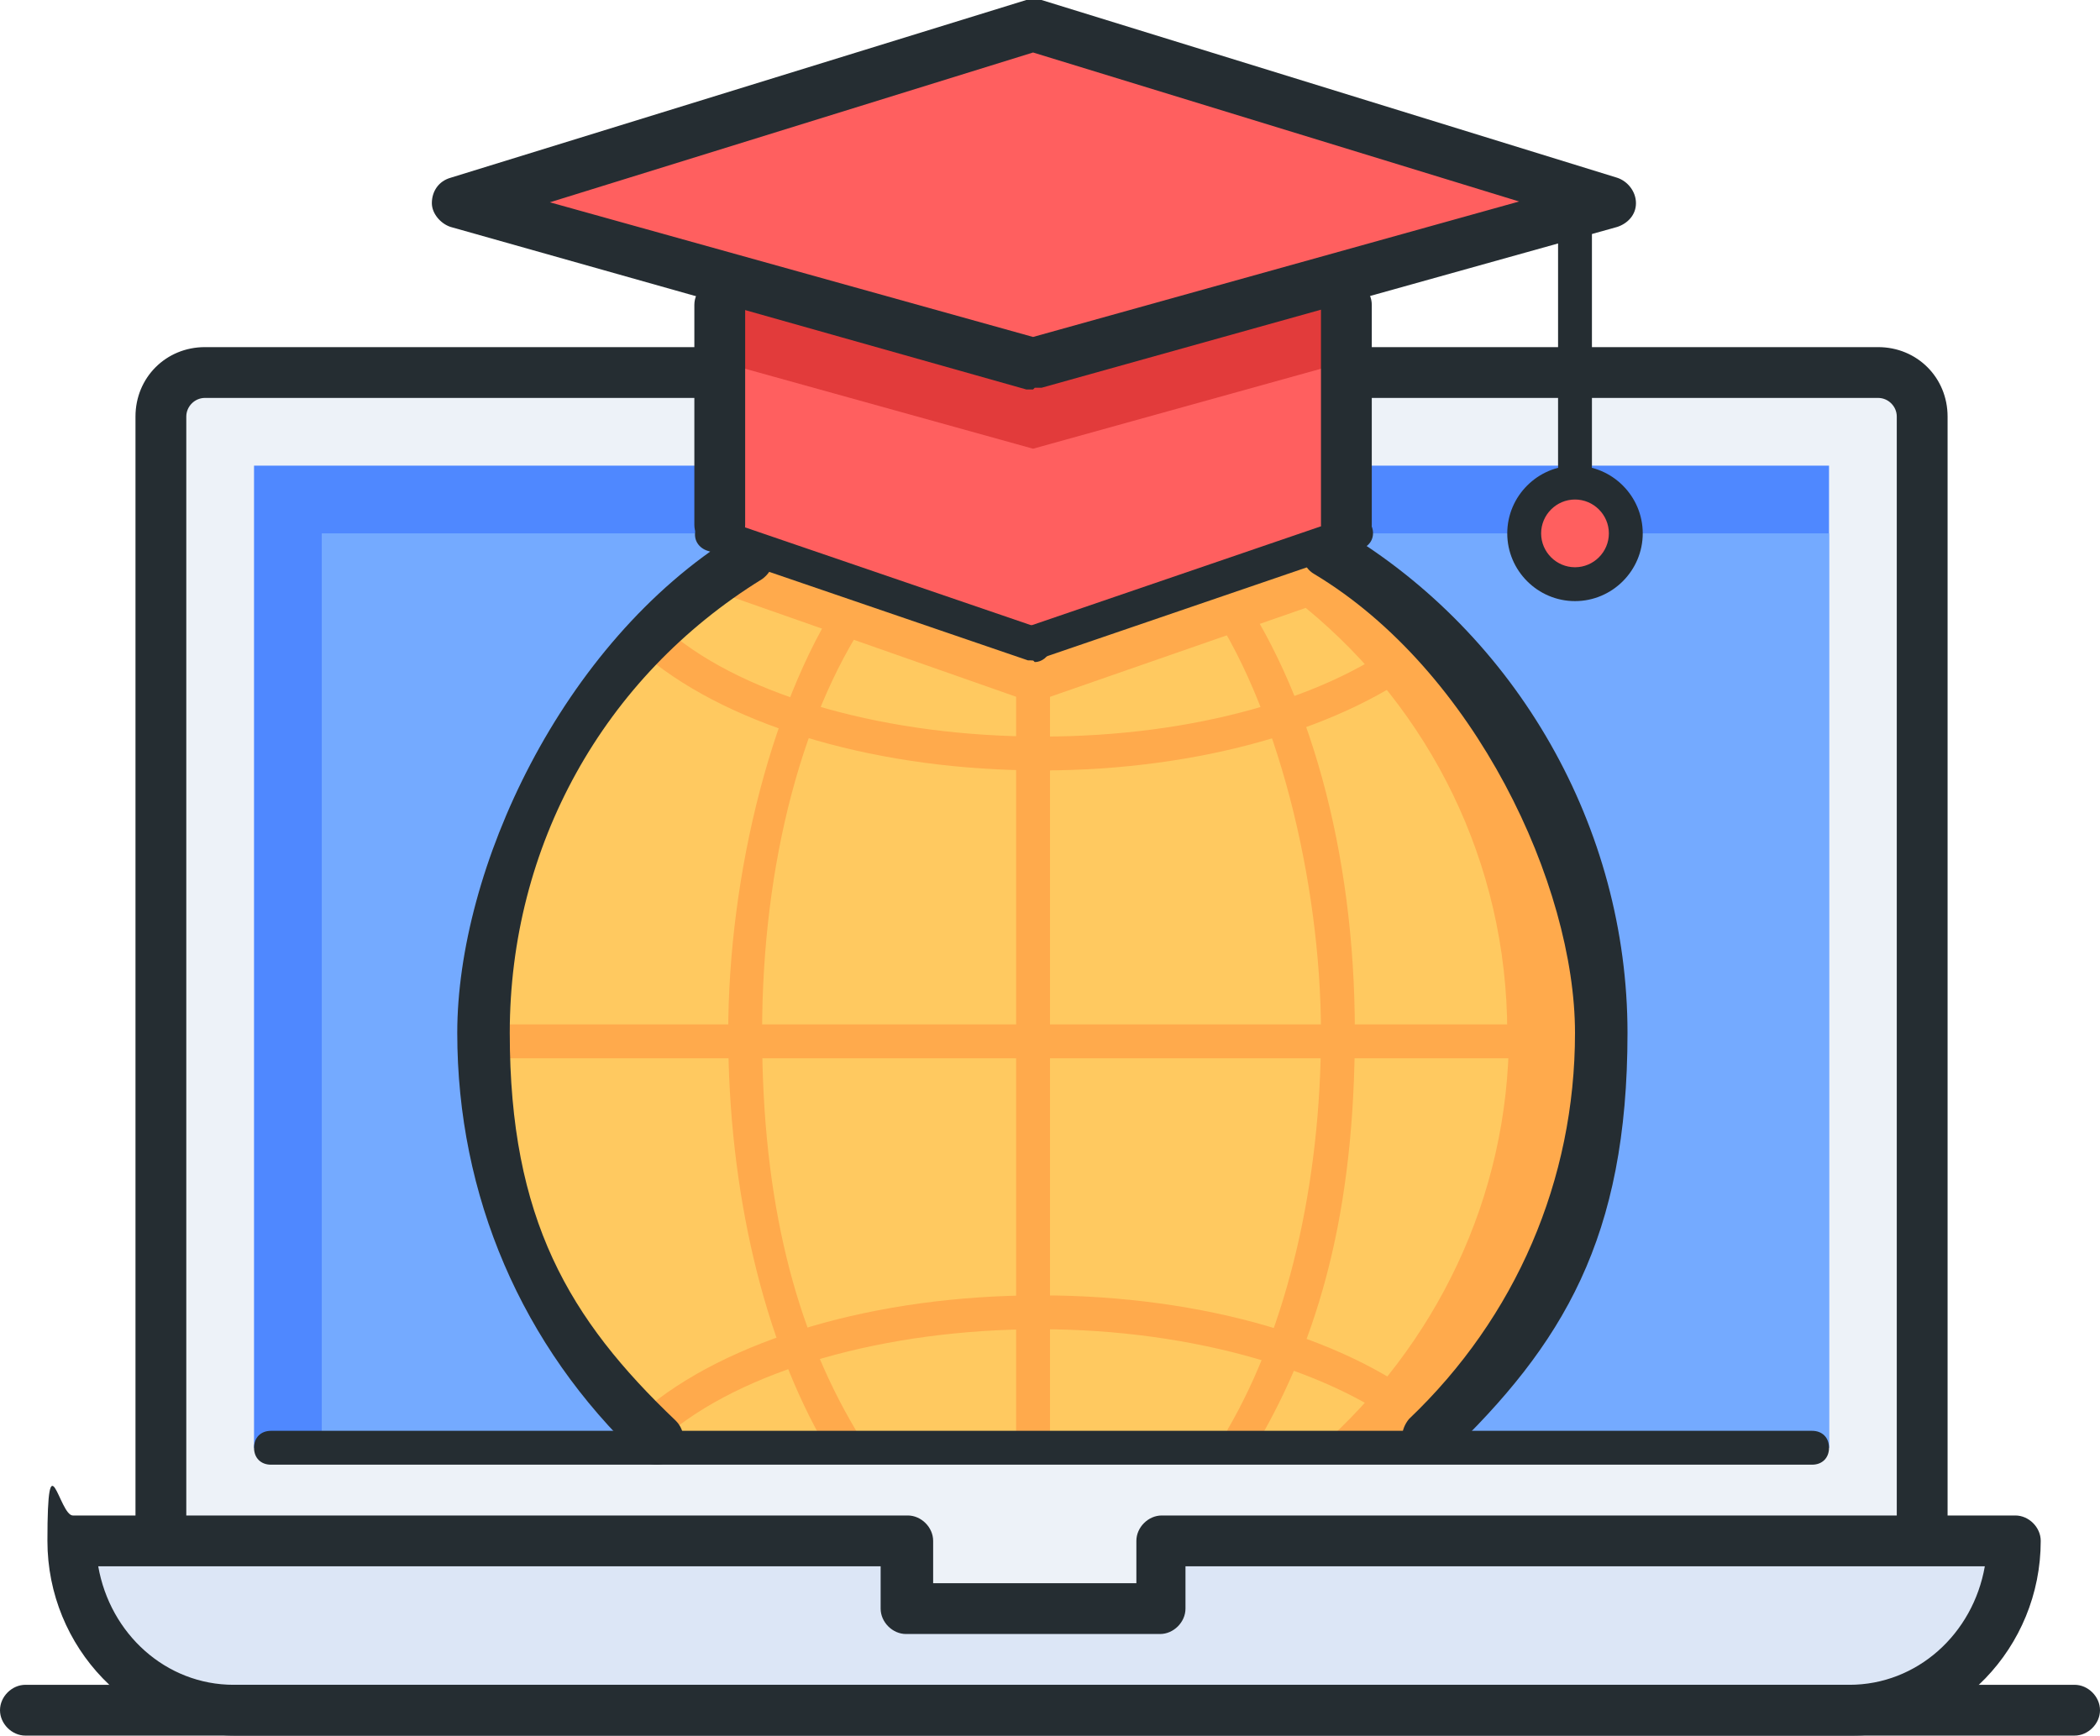 <?xml version="1.0" encoding="UTF-8"?><svg id="Layer_2" xmlns="http://www.w3.org/2000/svg" viewBox="0 0 124 102.5"><defs><style>.cls-1{fill:#e23b3b;}.cls-1,.cls-2,.cls-3,.cls-4,.cls-5,.cls-6,.cls-7,.cls-8,.cls-9{stroke-width:0px;}.cls-2{fill:#edf2f8;}.cls-3{fill:#dce6f6;}.cls-4{fill:#ffc960;}.cls-5{fill:#ffaa4c;}.cls-6{fill:#74aaff;}.cls-7{fill:#4f88ff;}.cls-8{fill:#ff5f5f;}.cls-9{fill:#252d32;}</style></defs><g id="Line"><rect class="cls-2" x="9" y="22.5" width="104" height="71"/><rect class="cls-7" x="15" y="27.5" width="93" height="58"/><rect class="cls-6" x="19" y="31.5" width="89" height="54"/><path class="cls-5" d="M76.7,32.3l-15.7,5.2-15.1-5c-10.1,5.5-16.9,16.2-16.9,28.5s4.3,18.5,11.2,24.5h42.7c6.8-6,11.2-14.7,11.2-24.5s-7-23.3-17.3-28.7Z"/><path class="cls-3" d="M69,91.5v4h-15v-4H3.6c0,5.5,4.3,10,9.6,10h96.4c5.3,0,9.6-4.5,9.6-10h-50.4Z"/><polygon class="cls-8" points="79 31.5 61 37.5 43 31.5 43 18.5 79 18.5 79 31.5"/><polygon class="cls-1" points="79 21.5 61 26.5 43 21.5 43 16.5 61 21.5 79 16.5 79 21.5"/><polygon class="cls-8" points="95 12 61 21.5 27 12 61 1.5 95 12"/><circle class="cls-8" cx="93" cy="31.5" r="3"/><path class="cls-4" d="M89,61c0-10.1-4.6-19.1-11.9-25.1l-16.1,5.6-18.8-6.6c-8,5.9-13.2,15.4-13.2,26.1s4.3,18.5,11.2,24.5h37.7c6.8-6,11.2-14.7,11.2-24.5Z"/><path class="cls-5" d="M73.4,85.9c-.2,0-.3,0-.5-.1-.5-.3-.6-.9-.4-1.4,3.5-6,5.5-14.5,5.5-23.4s-2.6-19.6-6.9-25.6c-.3-.4-.2-1.1.2-1.4.4-.3,1.1-.2,1.4.2,4.6,6.4,7.3,16.1,7.3,26.7s-2.1,18.1-5.8,24.4c-.2.3-.5.5-.9.5Z"/><path class="cls-5" d="M49.7,86c-.3,0-.7-.2-.9-.5-3.7-6.3-5.8-15.2-5.8-24.5s2.6-20,7.1-26.4c.3-.5.9-.6,1.4-.2.5.3.6.9.2,1.4-4.3,6-6.7,15.2-6.7,25.2s2,17.5,5.5,23.4c.3.5.1,1.1-.4,1.4-.2,0-.3.1-.5.1Z"/><path class="cls-5" d="M61,85.5c-.6,0-1-.4-1-1v-46c0-.6.4-1,1-1s1,.4,1,1v46c0,.6-.4,1-1,1Z"/><path class="cls-5" d="M94,62.5H29c-.6,0-1-.4-1-1s.4-1,1-1h65c.6,0,1,.4,1,1s-.4,1-1,1Z"/><path class="cls-5" d="M84.3,85.1c-.2,0-.5,0-.7-.2-4.6-3.9-13.1-6.4-22.2-6.4s-17.6,2.4-22.2,6.4c-.4.4-1.1.3-1.4-.1-.4-.4-.3-1.1.1-1.4,5-4.3,13.8-6.9,23.5-6.9s18.5,2.6,23.5,6.9c.4.4.5,1,.1,1.4-.2.2-.5.3-.8.3Z"/><path class="cls-5" d="M61.5,45.5c-9.5,0-18.2-2.5-23.3-6.7-.4-.4-.5-1-.1-1.4.4-.4,1-.5,1.4-.1,4.6,3.9,13,6.2,22,6.2s17.1-2.3,21.8-6.1c.4-.3,1.1-.3,1.4.1.3.4.3,1.1-.1,1.4-5.1,4.1-13.7,6.6-23.1,6.6Z"/><path class="cls-9" d="M122.5,102.5H1.5c-.8,0-1.5-.7-1.5-1.5s.7-1.5,1.5-1.5h121c.8,0,1.5.7,1.5,1.5s-.7,1.5-1.5,1.5Z"/><path class="cls-9" d="M109.2,102.5H13.9c-6.1,0-11.1-5.2-11.1-11.5s.7-1.5,1.5-1.5h49.3c.8,0,1.5.7,1.5,1.5v2.5h12v-2.5c0-.8.7-1.5,1.5-1.5h50.4c.8,0,1.5.7,1.5,1.5,0,6.3-5,11.5-11.1,11.5ZM5.8,92.5c.7,4,4,7,8,7h95.4c4,0,7.3-3,8-7h-47.2v2.5c0,.8-.7,1.5-1.5,1.5h-15c-.8,0-1.5-.7-1.5-1.5v-2.5H5.8Z"/><path class="cls-9" d="M107,86.5H16c-.6,0-1-.4-1-1s.4-1,1-1h91c.6,0,1,.4,1,1s-.4,1-1,1Z"/><path class="cls-9" d="M9.5,91.5c-.8,0-1.5-.7-1.5-1.5V24.6c0-2.3,1.8-4.1,4.1-4.1h29.4c.8,0,1.5.7,1.5,1.5s-.7,1.5-1.5,1.5H12.1c-.6,0-1.1.5-1.1,1.1v65.4c0,.8-.7,1.5-1.5,1.5Z"/><path class="cls-9" d="M113.5,91.5c-.8,0-1.5-.7-1.5-1.5V24.6c0-.6-.5-1.1-1.1-1.1h-30.4c-.8,0-1.5-.7-1.5-1.5s.7-1.5,1.5-1.5h30.4c2.3,0,4.1,1.8,4.1,4.1v65.4c0,.8-.7,1.5-1.5,1.5Z"/><path class="cls-9" d="M61,39c-.1,0-.2,0-.3,0l-19-6.5c-.5-.2-.8-.7-.6-1.3.2-.5.7-.8,1.3-.6l19,6.5c.5.2.8.7.6,1.3-.1.4-.5.7-.9.7Z"/><path class="cls-9" d="M61,23c-.1,0-.3,0-.4,0L26.6,13.4c-.6-.2-1.1-.8-1.1-1.4,0-.7.4-1.3,1.1-1.5L60.6,0c.3,0,.6,0,.9,0l34,10.5c.6.2,1.1.8,1.1,1.5,0,.7-.5,1.2-1.1,1.4l-34,9.5c-.1,0-.3,0-.4,0ZM32.3,11.9l28.7,8,28.7-8L61,3.1l-28.7,8.9Z"/><path class="cls-9" d="M93,28.5c-.6,0-1-.4-1-1v-14c0-.6.4-1,1-1s1,.4,1,1v14c0,.6-.4,1-1,1Z"/><path class="cls-9" d="M93,35.5c-2.2,0-4-1.8-4-4s1.8-4,4-4,4,1.8,4,4-1.8,4-4,4ZM93,29.5c-1.1,0-2,.9-2,2s.9,2,2,2,2-.9,2-2-.9-2-2-2Z"/><path class="cls-9" d="M42.5,32.5c-.8,0-1.5-.7-1.5-1.5v-13c0-.8.7-1.5,1.5-1.5s1.5.7,1.5,1.5v13c0,.8-.7,1.5-1.5,1.5Z"/><path class="cls-9" d="M61,39c-.4,0-.8-.3-.9-.7-.2-.5,0-1.1.6-1.3l19-6.5c.5-.2,1.1,0,1.3.6.2.5,0,1.1-.6,1.3l-19,6.5c-.1,0-.2,0-.3,0Z"/><path class="cls-9" d="M79.5,32.5c-.8,0-1.5-.7-1.5-1.5v-13c0-.8.7-1.5,1.5-1.5s1.5.7,1.5,1.5v13c0,.8-.7,1.5-1.5,1.5Z"/><path class="cls-9" d="M84.3,86.4c-.4,0-.8-.2-1.1-.5-.6-.6-.5-1.5,0-2.1,6.3-6,9.8-14.1,9.8-22.8s-5.9-21.4-15.4-27.1c-.7-.4-.9-1.3-.5-2.1.4-.7,1.3-.9,2.1-.5,10.4,6.2,16.9,17.6,16.9,29.7s-3.8,18.4-10.7,25c-.3.3-.7.4-1,.4Z"/><path class="cls-9" d="M38.8,86.5c-.4,0-.7-.1-1-.4-7-6.6-10.8-15.5-10.8-25.1s6.1-23,16.4-29.4c.7-.4,1.6-.2,2.1.5.4.7.2,1.6-.5,2.1-9.4,5.8-14.9,15.8-14.9,26.8s3.5,16.9,9.8,22.9c.6.6.6,1.5,0,2.1-.3.3-.7.5-1.1.5Z"/></g></svg>
